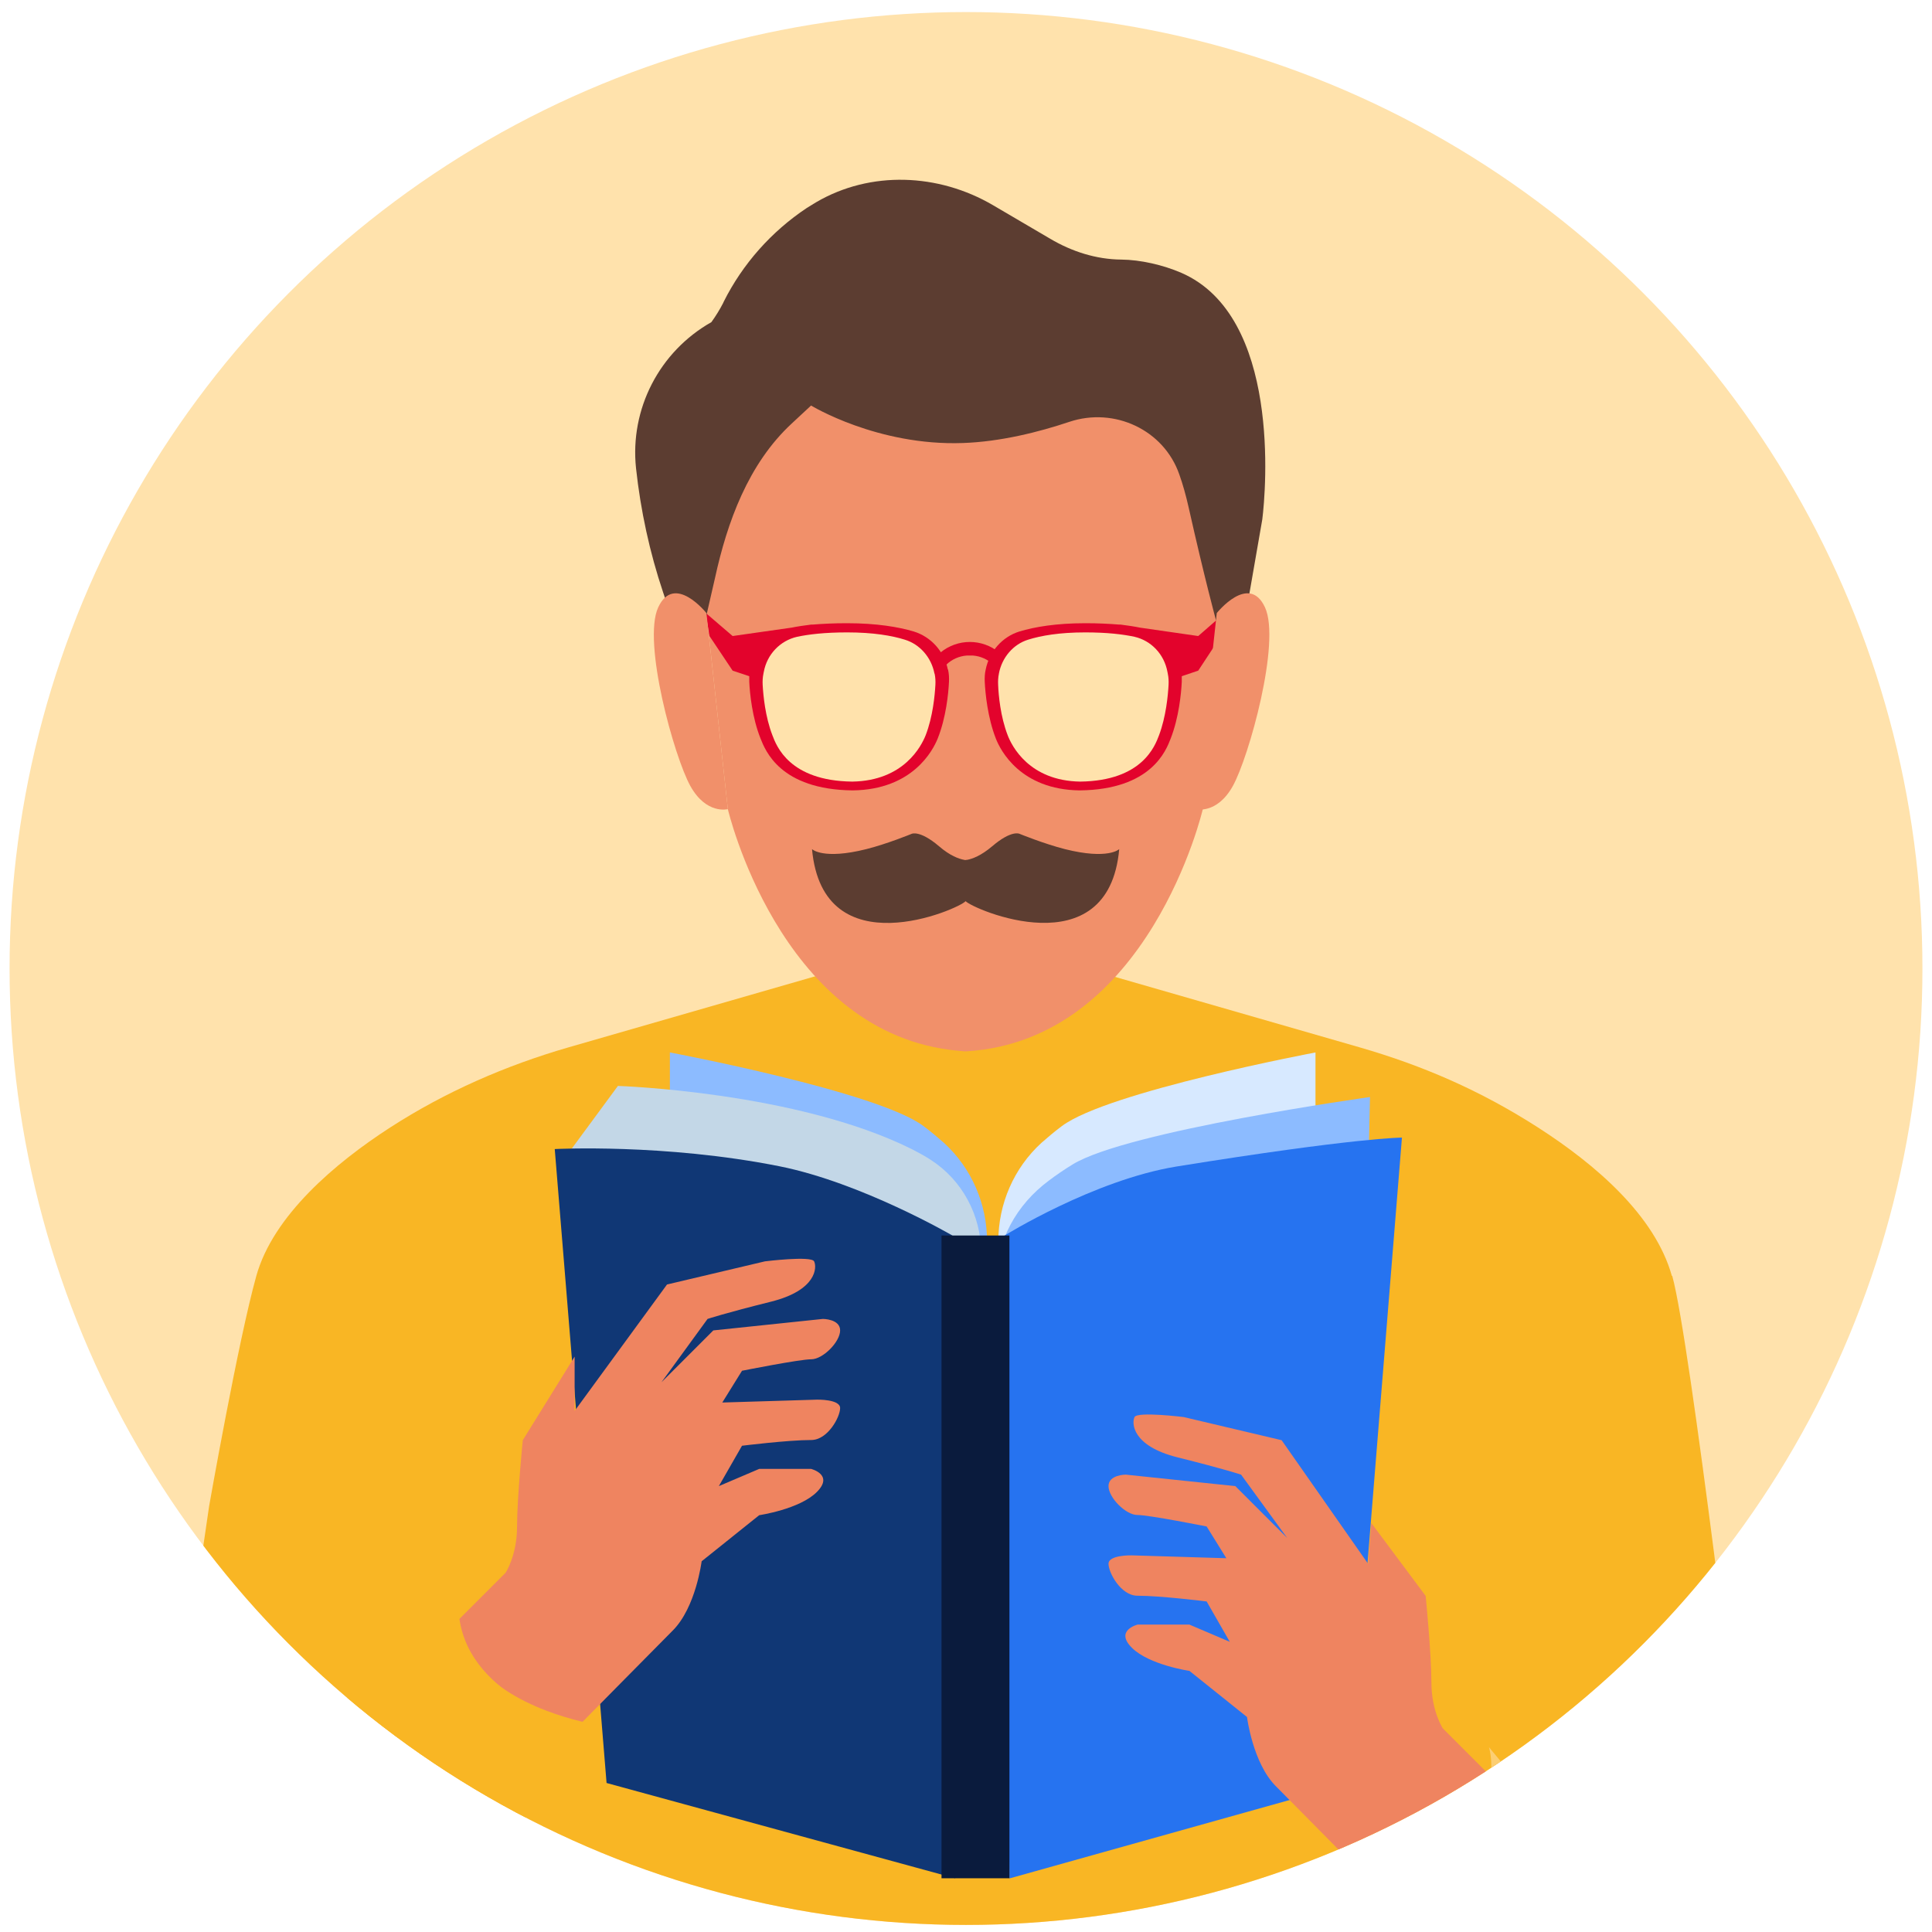 <?xml version="1.0" encoding="UTF-8"?><svg id="Layer_1" xmlns="http://www.w3.org/2000/svg" xmlns:xlink="http://www.w3.org/1999/xlink" viewBox="0 0 101 101"><defs><style>.cls-1{fill:#0a1b3d;}.cls-2{fill:#103775;}.cls-3{fill:#f9b624;}.cls-4{fill:#d7e9ff;}.cls-5{fill:#8cbbff;}.cls-6{fill:#ef8460;}.cls-7{fill:#e3032c;}.cls-8{fill:#5c3d31;}.cls-9{clip-path:url(#clippath);}.cls-10{fill:#2673f0;}.cls-11{fill:#f1906a;}.cls-12{fill:#c3d7e7;}.cls-13{fill:#ffe2ac;}.cls-14{fill:#fcce72;}</style><clipPath id="clippath"><circle class="cls-13" cx="50.5" cy="50.63" r="50"/></clipPath></defs><circle class="cls-13" cx="50.5" cy="50.63" r="50"/><g class="cls-9"><path class="cls-3" d="M87.4,66.7c-.88-3.15-3.98-5.82-7-7.76s-6.04-3.24-9.33-4.19l-20.59-5.93v-.05l-.08,.02-.08-.02v.05l-20.59,5.93c-3.29,.95-6.45,2.33-9.33,4.19s-6.12,4.61-7,7.76c-.95,3.4-2.47,12.05-2.47,12.05l-2.11,14.46-.9,8.14,84.07,1.21-.9-9.34s-2.72-23.12-3.67-26.52Z"/><path class="cls-11" d="M58.96,20.6c-5.89,0-8.42,1.81-8.42,1.81l-.14,.35v-.35s-2.52-1.81-8.42-1.81-5.05,11.45-5.05,11.45l1.12,10.25s2.66,11.41,11.59,12.58h0l.24,.03c.17,.02,.34,.03,.52,.05h.14c9.54-.6,12.34-12.66,12.34-12.66l1.12-10.25s.84-11.45-5.05-11.45Z"/><path class="cls-7" d="M49.55,35c-.19-.94-.87-1.71-1.79-1.99-.78-.23-1.91-.43-3.49-.43-.68,0-1.26,.03-1.76,.07h-.09c-.4,.05-.74,.1-1.03,.16l-3.09,.44-1.41-1.21,.2,1.21,1.21,1.81,.87,.29c0,.1,0,.2,0,.3,.03,.6,.15,1.86,.59,2.96,.25,.62,1.02,2.67,4.82,2.71,3.13-.04,4.19-2.09,4.44-2.71,.44-1.1,.56-2.36,.59-2.96,.01-.22,0-.44-.05-.65Z"/><path class="cls-13" d="M48.85,35.21c-.16-.84-.76-1.53-1.55-1.77-.67-.21-1.65-.38-3.01-.38-1.17,0-2.01,.1-2.62,.23-.88,.2-1.57,.91-1.74,1.83l-.02,.1c-.04,.19-.05,.39-.04,.58,.03,.54,.13,1.66,.51,2.64,.21,.55,.88,2.38,4.17,2.42,2.71-.04,3.62-1.87,3.84-2.42,.38-.98,.48-2.1,.51-2.64,.01-.2,0-.39-.04-.58h0Z"/><path class="cls-7" d="M51.53,35c.19-.94,.86-1.71,1.77-1.99,.77-.23,1.88-.43,3.44-.43,.67,0,1.24,.03,1.74,.07h.09c.39,.05,.73,.1,1.02,.16l3.05,.44,1.39-1.21-.2,1.21-1.19,1.81-.86,.29c0,.1,0,.2,0,.3-.03,.6-.15,1.86-.58,2.96-.24,.62-1.01,2.67-4.76,2.71-3.09-.04-4.14-2.09-4.38-2.71-.43-1.1-.55-2.36-.58-2.96-.01-.22,0-.44,.05-.65Z"/><path class="cls-13" d="M52.22,35.21c.16-.84,.75-1.53,1.53-1.77,.67-.21,1.63-.38,2.98-.38,1.15,0,1.98,.1,2.58,.23,.87,.2,1.55,.91,1.72,1.83l.02,.1c.04,.19,.05,.39,.04,.58-.03,.54-.13,1.66-.5,2.64-.21,.55-.87,2.38-4.12,2.42-2.67-.04-3.58-1.87-3.79-2.42-.38-.98-.48-2.1-.5-2.64-.01-.2,0-.39,.04-.58h0Z"/><path class="cls-7" d="M52.22,34.1c-.43-.35-.97-.54-1.52-.54s-1.09,.19-1.52,.54l-.08,.06,.36,.6c.29-.29,.68-.46,1.08-.49h.32c.41,.03,.79,.21,1.08,.49l.36-.6-.08-.06Z"/><path class="cls-5" d="M35.02,57.66v-2.64s10.85,2.04,13.26,3.85c.39,.29,.74,.59,1.06,.87,1.45,1.32,2.26,3.2,2.26,5.15h0l-16.57-7.23Z"/><path class="cls-4" d="M68.77,59.17v-4.15s-10.85,2.04-13.26,3.85c-.39,.29-.74,.59-1.06,.87-1.45,1.32-2.26,3.2-2.26,5.15h0l16.57-5.73Z"/><path class="cls-12" d="M32.31,56.76l-2.43,3.3,21.41,5.44h0c0-1.97-.99-3.81-2.64-4.87-.29-.19-.62-.37-.97-.55-6.03-3.01-15.37-3.31-15.37-3.31Z"/><path class="cls-2" d="M29,60.07s5.73-.3,11.75,.9c4.3,.86,9.04,3.62,9.04,3.62l.14,33.6-18.22-4.98-2.71-33.15Z"/><path class="cls-5" d="M71.56,59.99l.06-2.64s-12.69,1.77-15.54,3.52c-.46,.28-.88,.57-1.25,.85-1.72,1.28-2.7,3.14-2.74,5.1h0l19.47-6.82Z"/><path class="cls-10" d="M73.29,59.47s-2.41,0-11.77,1.51c-4.33,.7-9.02,3.62-9.02,3.62l.27,33.6,17.79-4.98,2.73-33.75Z"/><path class="cls-8" d="M36.87,32.43l.51-2.22c.63-2.89,1.73-5.96,4.01-8.07l1.01-.94s3.47,2.12,7.94,1.96c1.97-.07,3.96-.57,5.57-1.11,2.35-.78,4.93,.42,5.74,2.75,.19,.53,.35,1.11,.49,1.73,.83,3.7,1.43,5.9,1.43,5.9l1.7-1.14,.72-4.14c.19-1.52,.98-10.63-4.24-12.89-.95-.41-2.13-.68-3.13-.69-1.31-.01-2.59-.42-3.72-1.09l-3-1.76c-2.84-1.66-6.39-1.81-9.23-.15-.17,.1-.33,.2-.49,.3h0c-1.85,1.23-3.36,2.93-4.35,4.91l-.02,.05c-.18,.35-.39,.69-.62,1.01h0c-2.72,1.54-4.27,4.54-3.94,7.64h0c.24,2.21,.71,4.39,1.42,6.5l.15,.44,2.04,.99Z"/><path class="cls-8" d="M55.67,44.39c-1.1-.28-2.37-.8-2.37-.8,0,0-.41-.22-1.43,.65-.59,.5-1.04,.66-1.31,.71-.03,0-.06,0-.08,.01-.03,0-.05,0-.08-.01-.27-.05-.73-.21-1.31-.71-1.01-.86-1.43-.65-1.43-.65,0,0-1.26,.52-2.37,.8-2.27,.57-2.84,0-2.84,0,.57,6.25,7.69,3.13,8.03,2.72v0c.34,.4,7.47,3.53,8.03-2.72,0,0-.57,.57-2.84,0Z"/><path class="cls-6" d="M24.02,84.63l2.41-2.41s.6-.9,.6-2.41,.3-4.52,.3-4.52l2.71-4.37v2.84l4.83-6.61,5.12-1.21s2.42-.3,2.57,0,.15,1.51-2.26,2.11c-2.41,.6-3.31,.9-3.31,.9l-2.41,3.31,2.71-2.71,5.73-.6s.9,0,.9,.6-.9,1.51-1.51,1.51-3.62,.6-3.62,.6l-1.03,1.66,4.95-.15s1.21-.03,1.21,.44-.65,1.67-1.51,1.67c-1.21,0-3.62,.3-3.62,.3l-1.21,2.11,2.11-.9h2.71s1.21,.3,.3,1.21c-.9,.9-3.01,1.21-3.01,1.21l-3.01,2.41s-.3,2.41-1.51,3.62c-.6,.6-4.91,4.97-4.91,4.97,0,0-5.63-1.36-6.24-5.57Z"/><path class="cls-14" d="M86.86,102.17l-9.02-10.83s.65,2.04-1.05,3.99c-2.11,2.41-5.18,3.01-5.18,3.01l2.19,3.83h13.07Z"/><path class="cls-6" d="M77.84,92.77l-2.41-2.41s-.6-.9-.6-2.41-.3-4.52-.3-4.52l-2.84-3.81-.17,2.13-4.52-6.46-5.12-1.21s-2.42-.3-2.57,0-.15,1.51,2.26,2.11c2.41,.6,3.31,.9,3.31,.9l2.41,3.31-2.71-2.71-5.73-.6s-.9,0-.9,.6,.9,1.51,1.51,1.51,3.62,.6,3.62,.6l1.03,1.66-4.95-.15s-1.21-.03-1.21,.44,.65,1.67,1.51,1.67c1.21,0,3.62,.3,3.62,.3l1.21,2.11-2.11-.9h-2.71s-1.21,.3-.3,1.21c.9,.9,3.01,1.21,3.01,1.21l3.01,2.41s.3,2.41,1.51,3.62c.6,.6,4.91,4.97,4.91,4.97,0,0,5.63-1.36,6.24-5.57Z"/><path class="cls-3" d="M6.75,99.49l17.27-16.29s-.65,2.04,1.05,3.99c2.11,2.41,6.33,3.01,6.33,3.01l-7.61,9.29H6.75Z"/><path class="cls-11" d="M36.93,32.05s-1.68-2.11-2.52-.3c-.84,1.81,.84,7.83,1.68,9.34,.84,1.51,1.96,1.21,1.96,1.21l-1.12-10.25Z"/><path class="cls-11" d="M63.61,32.05s1.68-2.11,2.52-.3-.84,7.83-1.68,9.34-1.96,1.21-1.96,1.21l1.12-10.25Z"/><rect class="cls-1" x="49.22" y="64.59" width="3.55" height="33.6"/></g></svg>